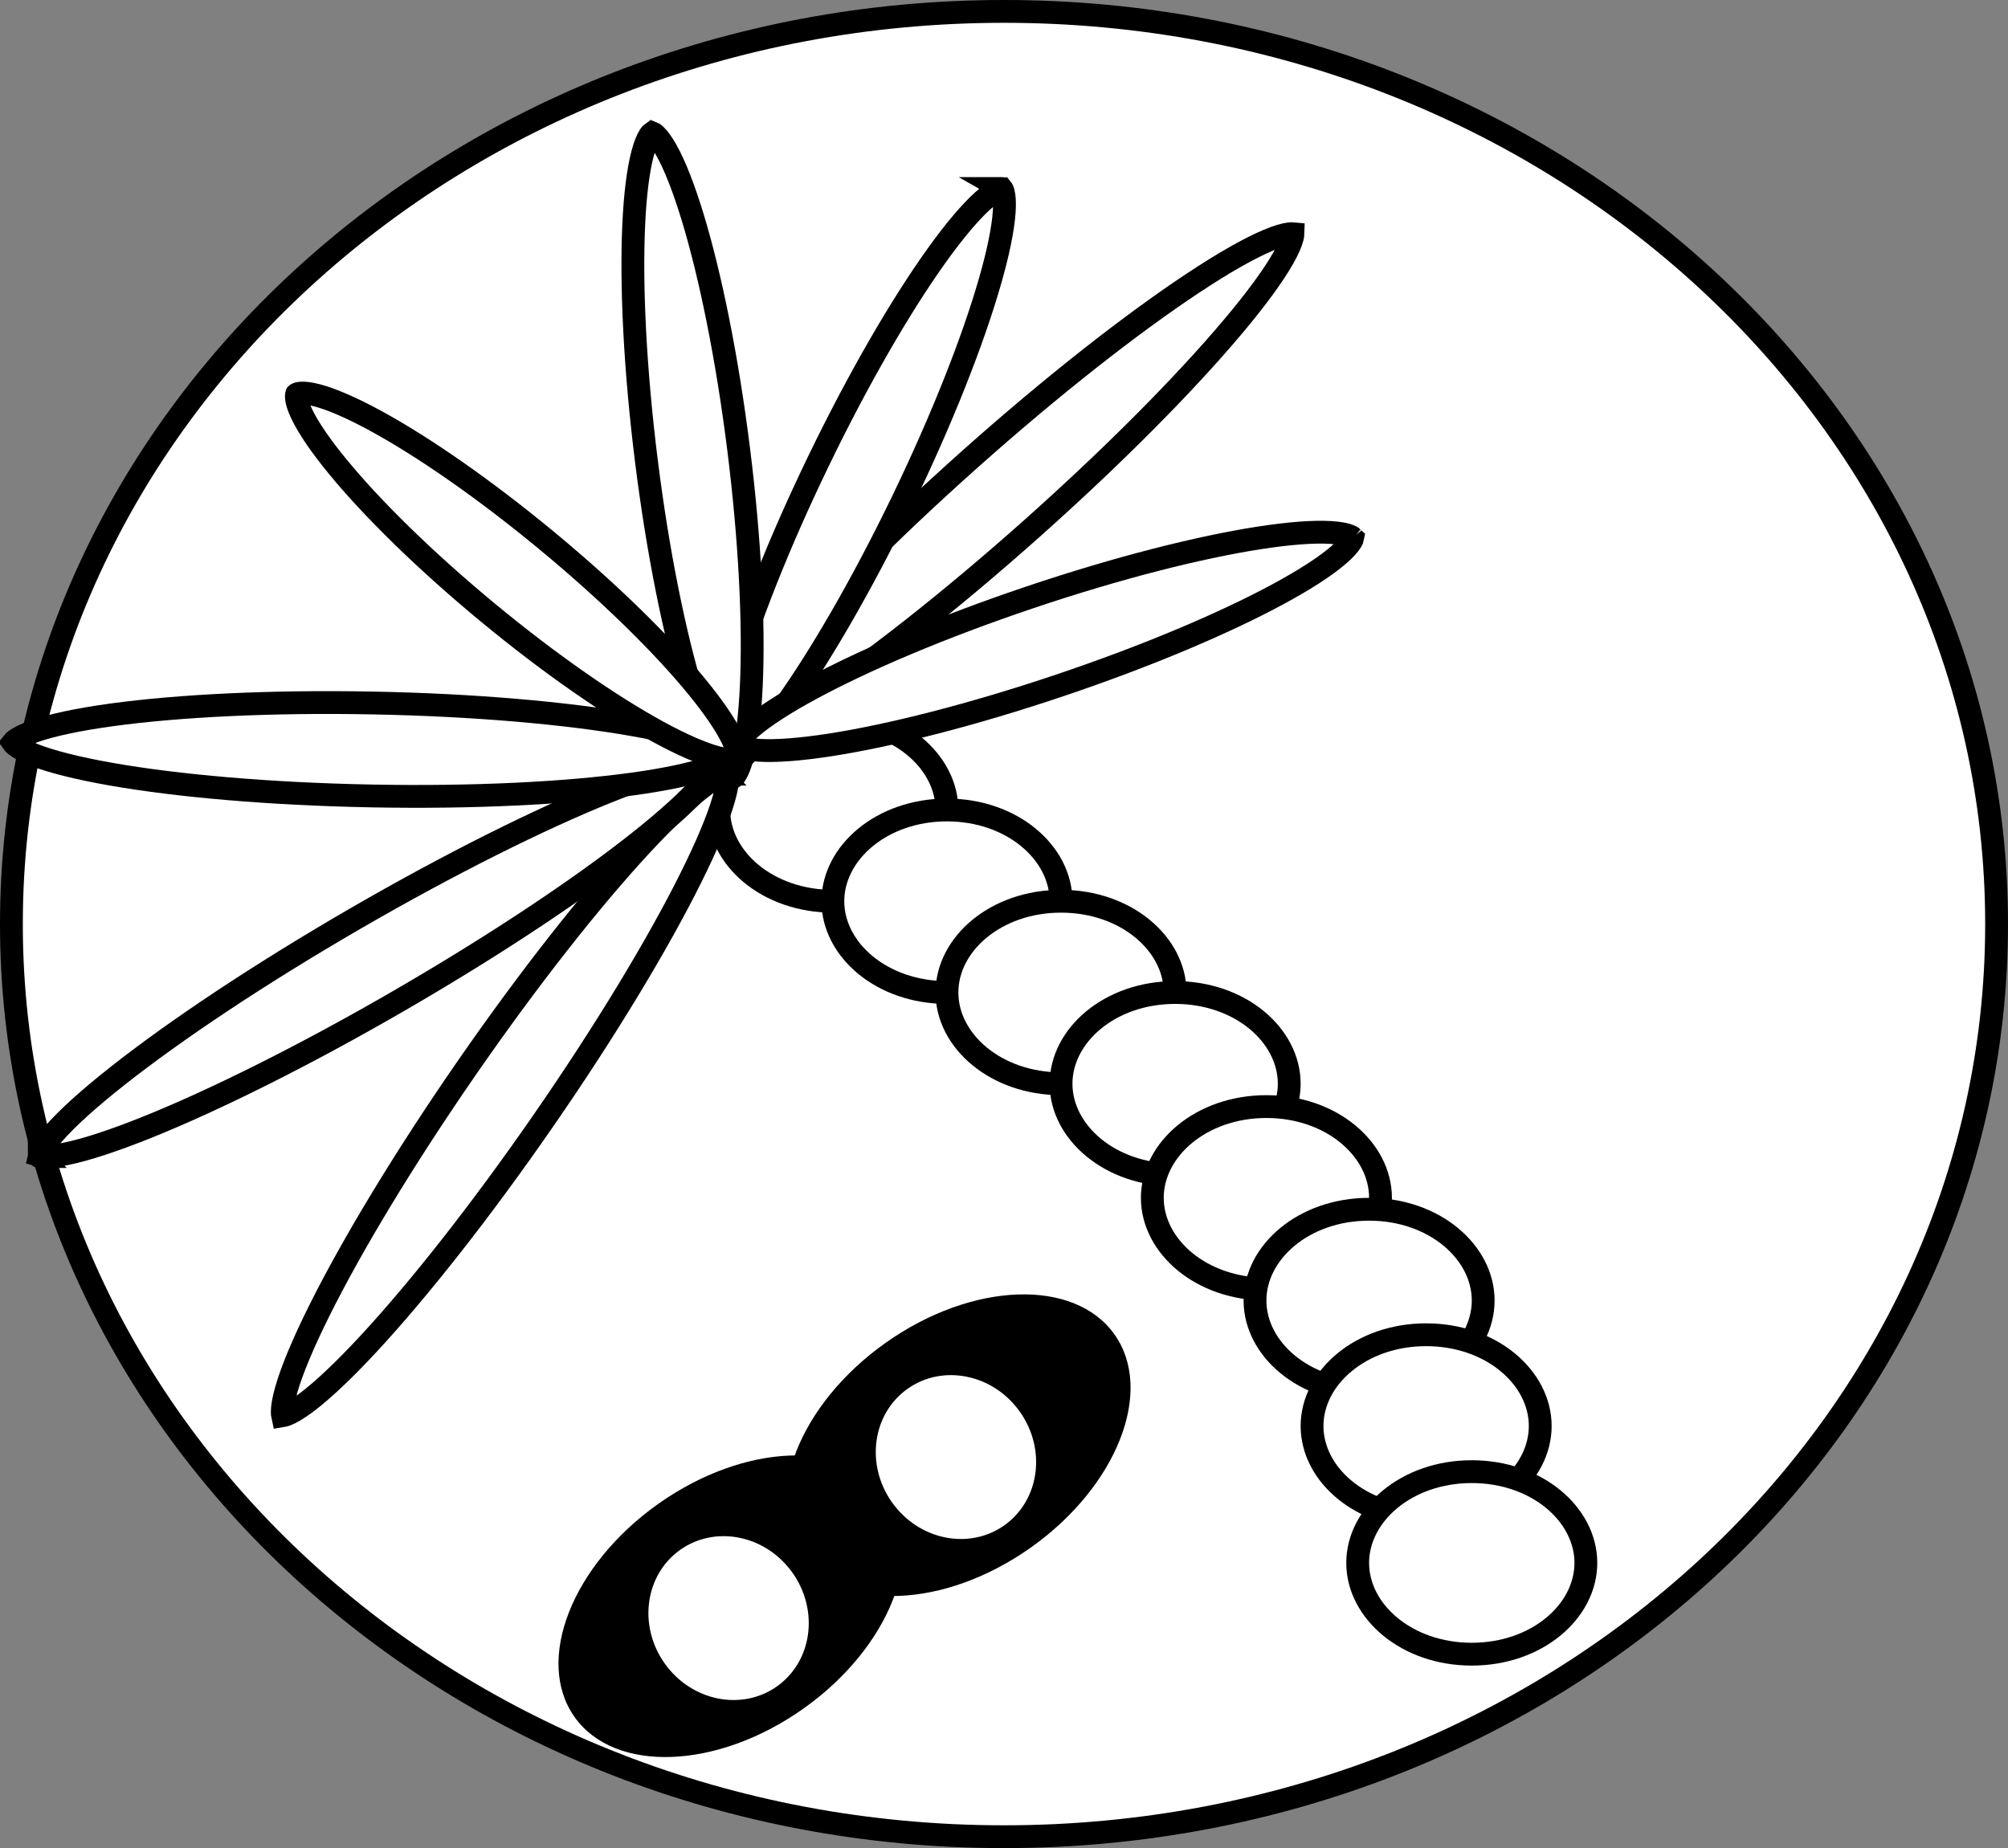 <svg width="88" height="81" viewBox="0 0 88 81" fill="none" xmlns="http://www.w3.org/2000/svg">
<rect x="0" y="0" width="88" height="81" fill="#808080" stroke="none"/>
<path d="M87.5 40.5C87.5 18.447 68.064 0.5 44 0.5C19.936 0.5 0.5 18.447 0.5 40.5C0.5 62.553 19.936 80.5 44 80.5C68.064 80.5 87.5 62.553 87.5 40.5Z" fill="white" stroke="black"/>
<path d="M41.5 35.5C41.5 37.62 39.36 39.5 36.5 39.5C33.64 39.5 31.5 37.62 31.5 35.5C31.5 33.38 33.64 31.5 36.5 31.5C39.36 31.5 41.5 33.38 41.5 35.5Z" fill="white" stroke="black"/>
<path d="M46.5 39.5C46.5 41.62 44.36 43.5 41.5 43.5C38.64 43.5 36.5 41.62 36.5 39.5C36.5 37.38 38.64 35.5 41.5 35.5C44.36 35.5 46.5 37.38 46.5 39.5Z" fill="white" stroke="black"/>
<path d="M51.5 43.5C51.5 45.62 49.36 47.5 46.5 47.5C43.64 47.5 41.5 45.62 41.5 43.5C41.5 41.38 43.64 39.5 46.5 39.5C49.36 39.5 51.5 41.38 51.5 43.5Z" fill="white" stroke="black"/>
<path d="M56.5 47.5C56.5 49.62 54.36 51.5 51.5 51.5C48.64 51.5 46.5 49.62 46.5 47.5C46.5 45.38 48.64 43.5 51.5 43.5C54.36 43.5 56.5 45.38 56.5 47.5Z" fill="white" stroke="black"/>
<path d="M60.5 52.5C60.5 54.62 58.36 56.5 55.5 56.5C52.64 56.5 50.5 54.62 50.5 52.5C50.5 50.38 52.64 48.5 55.5 48.5C58.36 48.5 60.5 50.38 60.5 52.5Z" fill="white" stroke="black"/>
<path d="M65 57C65 59.12 62.86 61 60 61C57.14 61 55 59.12 55 57C55 54.88 57.14 53 60 53C62.86 53 65 54.88 65 57Z" fill="white" stroke="black"/>
<path d="M67.5 62.5C67.5 64.62 65.36 66.5 62.5 66.5C59.64 66.5 57.5 64.62 57.5 62.5C57.5 60.38 59.64 58.5 62.5 58.5C65.36 58.5 67.5 60.38 67.5 62.5Z" fill="white" stroke="black"/>
<path d="M69.5 68.5C69.5 70.62 67.36 72.5 64.5 72.5C61.64 72.5 59.5 70.62 59.5 68.5C59.5 66.38 61.64 64.5 64.5 64.5C67.36 64.5 69.5 66.38 69.5 68.5Z" fill="white" stroke="black"/>
<path d="M31.728 33.917C31.801 33.891 31.85 33.879 31.882 33.874C31.889 33.906 31.896 33.956 31.896 34.034C31.898 34.252 31.846 34.575 31.722 35.01C31.476 35.874 30.981 37.06 30.266 38.494C28.839 41.356 26.574 45.126 23.809 49.122C21.044 53.117 18.314 56.565 16.139 58.909C15.048 60.083 14.112 60.965 13.391 61.499C13.027 61.769 12.743 61.931 12.539 62.007C12.466 62.034 12.416 62.045 12.385 62.05C12.378 62.018 12.371 61.968 12.37 61.89C12.369 61.672 12.421 61.349 12.545 60.914C12.791 60.05 13.286 58.864 14.001 57.43C15.428 54.568 17.693 50.798 20.458 46.802C23.223 42.807 25.953 39.359 28.128 37.015C29.218 35.841 30.154 34.959 30.876 34.425C31.239 34.155 31.523 33.993 31.728 33.917ZM12.337 62.052C12.337 62.052 12.337 62.052 12.338 62.052L12.337 62.052ZM12.399 62.095C12.399 62.095 12.399 62.095 12.399 62.094L12.399 62.095Z" fill="white"/>
<path d="M31.728 33.917C31.801 33.891 31.85 33.879 31.882 33.874C31.889 33.906 31.896 33.956 31.896 34.034C31.898 34.252 31.846 34.575 31.722 35.01C31.476 35.874 30.981 37.06 30.266 38.494C28.839 41.356 26.574 45.126 23.809 49.122C21.044 53.117 18.314 56.565 16.139 58.909C15.048 60.083 14.112 60.965 13.391 61.499C13.027 61.769 12.743 61.931 12.539 62.007C12.466 62.034 12.416 62.045 12.385 62.05C12.378 62.018 12.371 61.968 12.37 61.89C12.369 61.672 12.421 61.349 12.545 60.914C12.791 60.05 13.286 58.864 14.001 57.43C15.428 54.568 17.693 50.798 20.458 46.802C23.223 42.807 25.953 39.359 28.128 37.015C29.218 35.841 30.154 34.959 30.876 34.425C31.239 34.155 31.523 33.993 31.728 33.917ZM12.337 62.052C12.337 62.052 12.337 62.052 12.338 62.052L12.337 62.052ZM12.399 62.095C12.399 62.095 12.399 62.095 12.399 62.094L12.399 62.095Z" fill="white"/>
<path d="M31.728 33.917C31.801 33.891 31.85 33.879 31.882 33.874C31.889 33.906 31.896 33.956 31.896 34.034C31.898 34.252 31.846 34.575 31.722 35.01C31.476 35.874 30.981 37.06 30.266 38.494C28.839 41.356 26.574 45.126 23.809 49.122C21.044 53.117 18.314 56.565 16.139 58.909C15.048 60.083 14.112 60.965 13.391 61.499C13.027 61.769 12.743 61.931 12.539 62.007C12.466 62.034 12.416 62.045 12.385 62.05C12.378 62.018 12.371 61.968 12.37 61.89C12.369 61.672 12.421 61.349 12.545 60.914C12.791 60.05 13.286 58.864 14.001 57.43C15.428 54.568 17.693 50.798 20.458 46.802C23.223 42.807 25.953 39.359 28.128 37.015C29.218 35.841 30.154 34.959 30.876 34.425C31.239 34.155 31.523 33.993 31.728 33.917ZM12.337 62.052C12.337 62.052 12.337 62.052 12.338 62.052L12.337 62.052ZM12.399 62.095C12.399 62.095 12.399 62.095 12.399 62.094L12.399 62.095Z" stroke="black"/>
<path d="M31.21 33.431C31.287 33.438 31.337 33.449 31.368 33.458C31.36 33.489 31.345 33.538 31.313 33.608C31.221 33.806 31.036 34.076 30.739 34.417C30.148 35.093 29.195 35.956 27.937 36.949C25.427 38.93 21.772 41.376 17.569 43.814C13.365 46.251 9.426 48.207 6.46 49.401C4.973 49.999 3.751 50.398 2.87 50.575C2.427 50.663 2.1 50.69 1.883 50.67C1.806 50.664 1.756 50.653 1.726 50.644C1.733 50.612 1.748 50.564 1.78 50.493C1.872 50.295 2.057 50.025 2.354 49.684C2.945 49.008 3.898 48.145 5.156 47.153C7.666 45.172 11.321 42.725 15.524 40.288C19.728 37.851 23.667 35.894 26.633 34.7C28.12 34.102 29.342 33.703 30.223 33.527C30.666 33.438 30.993 33.412 31.21 33.431ZM1.681 50.625C1.681 50.625 1.682 50.626 1.682 50.626L1.681 50.625ZM1.72 50.691C1.72 50.691 1.719 50.691 1.719 50.69L1.72 50.691Z" fill="white"/>
<path d="M31.21 33.431C31.287 33.438 31.337 33.449 31.368 33.458C31.36 33.489 31.345 33.538 31.313 33.608C31.221 33.806 31.036 34.076 30.739 34.417C30.148 35.093 29.195 35.956 27.937 36.949C25.427 38.93 21.772 41.376 17.569 43.814C13.365 46.251 9.426 48.207 6.46 49.401C4.973 49.999 3.751 50.398 2.87 50.575C2.427 50.663 2.1 50.69 1.883 50.67C1.806 50.664 1.756 50.653 1.726 50.644C1.733 50.612 1.748 50.564 1.78 50.493C1.872 50.295 2.057 50.025 2.354 49.684C2.945 49.008 3.898 48.145 5.156 47.153C7.666 45.172 11.321 42.725 15.524 40.288C19.728 37.851 23.667 35.894 26.633 34.7C28.12 34.102 29.342 33.703 30.223 33.527C30.666 33.438 30.993 33.412 31.21 33.431ZM1.681 50.625C1.681 50.625 1.682 50.626 1.682 50.626L1.681 50.625ZM1.72 50.691C1.72 50.691 1.719 50.691 1.719 50.69L1.72 50.691Z" fill="white"/>
<path d="M31.21 33.431C31.287 33.438 31.337 33.449 31.368 33.458C31.36 33.489 31.345 33.538 31.313 33.608C31.221 33.806 31.036 34.076 30.739 34.417C30.148 35.093 29.195 35.956 27.937 36.949C25.427 38.93 21.772 41.376 17.569 43.814C13.365 46.251 9.426 48.207 6.46 49.401C4.973 49.999 3.751 50.398 2.87 50.575C2.427 50.663 2.1 50.69 1.883 50.67C1.806 50.664 1.756 50.653 1.726 50.644C1.733 50.612 1.748 50.564 1.78 50.493C1.872 50.295 2.057 50.025 2.354 49.684C2.945 49.008 3.898 48.145 5.156 47.153C7.666 45.172 11.321 42.725 15.524 40.288C19.728 37.851 23.667 35.894 26.633 34.7C28.12 34.102 29.342 33.703 30.223 33.527C30.666 33.438 30.993 33.412 31.21 33.431ZM1.681 50.625C1.681 50.625 1.682 50.626 1.682 50.626L1.681 50.625ZM1.72 50.691C1.72 50.691 1.719 50.691 1.719 50.69L1.72 50.691Z" stroke="black"/>
<path d="M56.504 10.248C56.581 10.239 56.632 10.24 56.664 10.243C56.663 10.275 56.658 10.326 56.64 10.401C56.59 10.614 56.463 10.915 56.24 11.309C55.798 12.09 55.037 13.127 54.004 14.352C51.944 16.797 48.855 19.928 45.227 23.16C41.598 26.392 38.133 29.1 35.467 30.865C34.131 31.75 33.013 32.386 32.186 32.736C31.77 32.912 31.455 33.003 31.238 33.028C31.162 33.037 31.111 33.037 31.079 33.034C31.079 33.002 31.085 32.951 31.102 32.876C31.152 32.663 31.279 32.361 31.502 31.968C31.945 31.186 32.705 30.15 33.738 28.924C35.799 26.48 38.887 23.349 42.516 20.117C46.144 16.885 49.61 14.177 52.276 12.412C53.612 11.527 54.729 10.89 55.556 10.541C55.973 10.364 56.287 10.273 56.504 10.248ZM31.032 33.025C31.032 33.025 31.032 33.025 31.033 33.025L31.032 33.025ZM31.082 33.081C31.082 33.081 31.082 33.081 31.082 33.081L31.082 33.081Z" fill="white"/>
<path d="M56.504 10.248C56.581 10.239 56.632 10.24 56.664 10.243C56.663 10.275 56.658 10.326 56.64 10.401C56.59 10.614 56.463 10.915 56.24 11.309C55.798 12.09 55.037 13.127 54.004 14.352C51.944 16.797 48.855 19.928 45.227 23.16C41.598 26.392 38.133 29.1 35.467 30.865C34.131 31.75 33.013 32.386 32.186 32.736C31.77 32.912 31.455 33.003 31.238 33.028C31.162 33.037 31.111 33.037 31.079 33.034C31.079 33.002 31.085 32.951 31.102 32.876C31.152 32.663 31.279 32.361 31.502 31.968C31.945 31.186 32.705 30.15 33.738 28.924C35.799 26.48 38.887 23.349 42.516 20.117C46.144 16.885 49.61 14.177 52.276 12.412C53.612 11.527 54.729 10.89 55.556 10.541C55.973 10.364 56.287 10.273 56.504 10.248ZM31.032 33.025C31.032 33.025 31.032 33.025 31.033 33.025L31.032 33.025ZM31.082 33.081C31.082 33.081 31.082 33.081 31.082 33.081L31.082 33.081Z" fill="white"/>
<path d="M56.504 10.248C56.581 10.239 56.632 10.24 56.664 10.243C56.663 10.275 56.658 10.326 56.64 10.401C56.59 10.614 56.463 10.915 56.24 11.309C55.798 12.09 55.037 13.127 54.004 14.352C51.944 16.797 48.855 19.928 45.227 23.16C41.598 26.392 38.133 29.1 35.467 30.865C34.131 31.75 33.013 32.386 32.186 32.736C31.77 32.912 31.455 33.003 31.238 33.028C31.162 33.037 31.111 33.037 31.079 33.034C31.079 33.002 31.085 32.951 31.102 32.876C31.152 32.663 31.279 32.361 31.502 31.968C31.945 31.186 32.705 30.15 33.738 28.924C35.799 26.48 38.887 23.349 42.516 20.117C46.144 16.885 49.61 14.177 52.276 12.412C53.612 11.527 54.729 10.89 55.556 10.541C55.973 10.364 56.287 10.273 56.504 10.248ZM31.032 33.025C31.032 33.025 31.032 33.025 31.033 33.025L31.032 33.025ZM31.082 33.081C31.082 33.081 31.082 33.081 31.082 33.081L31.082 33.081Z" stroke="black"/>
<path d="M32.056 33.124C32.056 33.124 32.056 33.124 32.056 33.125L32.056 33.124ZM31.921 33.032C31.99 33.087 32.024 33.126 32.041 33.149C32.023 33.171 31.987 33.209 31.917 33.26C31.755 33.379 31.486 33.513 31.093 33.649C30.31 33.921 29.153 34.166 27.691 34.366C24.773 34.765 20.732 34.971 16.262 34.885C11.791 34.8 7.761 34.44 4.861 33.93C3.407 33.674 2.26 33.385 1.489 33.084C1.1 32.932 0.837 32.788 0.68 32.663C0.611 32.609 0.577 32.57 0.561 32.547C0.578 32.525 0.614 32.487 0.684 32.435C0.846 32.317 1.115 32.183 1.509 32.046C2.291 31.775 3.448 31.529 4.911 31.329C7.828 30.931 11.869 30.725 16.34 30.811C20.81 30.896 24.84 31.256 27.74 31.766C29.194 32.021 30.341 32.311 31.112 32.612C31.501 32.764 31.764 32.908 31.921 33.032ZM0.545 32.572C0.545 32.572 0.545 32.572 0.545 32.571L0.545 32.572Z" fill="white"/>
<path d="M32.056 33.124C32.056 33.124 32.056 33.124 32.056 33.125L32.056 33.124ZM31.921 33.032C31.99 33.087 32.024 33.126 32.041 33.149C32.023 33.171 31.987 33.209 31.917 33.26C31.755 33.379 31.486 33.513 31.093 33.649C30.31 33.921 29.153 34.166 27.691 34.366C24.773 34.765 20.732 34.971 16.262 34.885C11.791 34.8 7.761 34.44 4.861 33.93C3.407 33.674 2.26 33.385 1.489 33.084C1.1 32.932 0.837 32.788 0.68 32.663C0.611 32.609 0.577 32.57 0.561 32.547C0.578 32.525 0.614 32.487 0.684 32.435C0.846 32.317 1.115 32.183 1.509 32.046C2.291 31.775 3.448 31.529 4.911 31.329C7.828 30.931 11.869 30.725 16.34 30.811C20.81 30.896 24.84 31.256 27.74 31.766C29.194 32.021 30.341 32.311 31.112 32.612C31.501 32.764 31.764 32.908 31.921 33.032ZM0.545 32.572C0.545 32.572 0.545 32.572 0.545 32.571L0.545 32.572Z" fill="white"/>
<path d="M32.056 33.124C32.056 33.124 32.056 33.124 32.056 33.125L32.056 33.124ZM31.921 33.032C31.99 33.087 32.024 33.126 32.041 33.149C32.023 33.171 31.987 33.209 31.917 33.26C31.755 33.379 31.486 33.513 31.093 33.649C30.31 33.921 29.153 34.166 27.691 34.366C24.773 34.765 20.732 34.971 16.262 34.885C11.791 34.8 7.761 34.44 4.861 33.93C3.407 33.674 2.26 33.385 1.489 33.084C1.1 32.932 0.837 32.788 0.68 32.663C0.611 32.609 0.577 32.57 0.561 32.547C0.578 32.525 0.614 32.487 0.684 32.435C0.846 32.317 1.115 32.183 1.509 32.046C2.291 31.775 3.448 31.529 4.911 31.329C7.828 30.931 11.869 30.725 16.34 30.811C20.81 30.896 24.84 31.256 27.74 31.766C29.194 32.021 30.341 32.311 31.112 32.612C31.501 32.764 31.764 32.908 31.921 33.032ZM0.545 32.572C0.545 32.572 0.545 32.572 0.545 32.571L0.545 32.572Z" stroke="black"/>
<path d="M43.897 8.262C43.898 8.262 43.898 8.262 43.899 8.263L43.897 8.262ZM43.739 8.321C43.833 8.28 43.884 8.272 43.906 8.272C43.92 8.289 43.946 8.334 43.971 8.434C44.016 8.61 44.036 8.881 44.011 9.259C43.963 10.011 43.751 11.062 43.38 12.35C42.642 14.918 41.304 18.333 39.54 21.982C37.775 25.631 35.928 28.801 34.374 30.974C33.594 32.064 32.903 32.884 32.344 33.388C32.062 33.642 31.837 33.795 31.671 33.869C31.578 33.911 31.526 33.918 31.504 33.919C31.491 33.901 31.465 33.856 31.439 33.757C31.394 33.58 31.375 33.309 31.399 32.931C31.447 32.18 31.66 31.128 32.03 29.841C32.769 27.273 34.106 23.857 35.871 20.208C37.635 16.559 39.482 13.39 41.036 11.216C41.816 10.127 42.508 9.307 43.067 8.803C43.348 8.549 43.573 8.396 43.739 8.321ZM31.491 33.918C31.491 33.918 31.491 33.918 31.492 33.918L31.491 33.918ZM31.513 33.929C31.513 33.929 31.512 33.929 31.512 33.928L31.513 33.929ZM43.918 8.272C43.919 8.272 43.92 8.272 43.92 8.272L43.918 8.272Z" fill="white"/>
<path d="M43.897 8.262C43.898 8.262 43.898 8.262 43.899 8.263L43.897 8.262ZM43.739 8.321C43.833 8.28 43.884 8.272 43.906 8.272C43.92 8.289 43.946 8.334 43.971 8.434C44.016 8.61 44.036 8.881 44.011 9.259C43.963 10.011 43.751 11.062 43.38 12.35C42.642 14.918 41.304 18.333 39.54 21.982C37.775 25.631 35.928 28.801 34.374 30.974C33.594 32.064 32.903 32.884 32.344 33.388C32.062 33.642 31.837 33.795 31.671 33.869C31.578 33.911 31.526 33.918 31.504 33.919C31.491 33.901 31.465 33.856 31.439 33.757C31.394 33.58 31.375 33.309 31.399 32.931C31.447 32.18 31.66 31.128 32.03 29.841C32.769 27.273 34.106 23.857 35.871 20.208C37.635 16.559 39.482 13.39 41.036 11.216C41.816 10.127 42.508 9.307 43.067 8.803C43.348 8.549 43.573 8.396 43.739 8.321ZM31.491 33.918C31.491 33.918 31.491 33.918 31.492 33.918L31.491 33.918ZM31.513 33.929C31.513 33.929 31.512 33.929 31.512 33.928L31.513 33.929ZM43.918 8.272C43.919 8.272 43.92 8.272 43.92 8.272L43.918 8.272Z" fill="white"/>
<path d="M43.897 8.262C43.898 8.262 43.898 8.262 43.899 8.263L43.897 8.262ZM43.739 8.321C43.833 8.28 43.884 8.272 43.906 8.272C43.92 8.289 43.946 8.334 43.971 8.434C44.016 8.61 44.036 8.881 44.011 9.259C43.963 10.011 43.751 11.062 43.38 12.35C42.642 14.918 41.304 18.333 39.54 21.982C37.775 25.631 35.928 28.801 34.374 30.974C33.594 32.064 32.903 32.884 32.344 33.388C32.062 33.642 31.837 33.795 31.671 33.869C31.578 33.911 31.526 33.918 31.504 33.919C31.491 33.901 31.465 33.856 31.439 33.757C31.394 33.58 31.375 33.309 31.399 32.931C31.447 32.18 31.66 31.128 32.03 29.841C32.769 27.273 34.106 23.857 35.871 20.208C37.635 16.559 39.482 13.39 41.036 11.216C41.816 10.127 42.508 9.307 43.067 8.803C43.348 8.549 43.573 8.396 43.739 8.321ZM31.491 33.918C31.491 33.918 31.491 33.918 31.492 33.918L31.491 33.918ZM31.513 33.929C31.513 33.929 31.512 33.929 31.512 33.928L31.513 33.929ZM43.918 8.272C43.919 8.272 43.92 8.272 43.92 8.272L43.918 8.272Z" stroke="black"/>
<path d="M28.568 5.812C28.568 5.812 28.568 5.812 28.57 5.812L28.568 5.812ZM28.468 5.948C28.523 5.862 28.562 5.828 28.581 5.815C28.602 5.823 28.648 5.846 28.723 5.916C28.857 6.04 29.021 6.257 29.206 6.587C29.574 7.244 29.967 8.242 30.357 9.524C31.134 12.08 31.869 15.674 32.372 19.696C32.875 23.718 33.049 27.382 32.926 30.051C32.865 31.39 32.73 32.454 32.535 33.181C32.437 33.547 32.331 33.798 32.232 33.95C32.177 34.036 32.138 34.071 32.119 34.083C32.098 34.075 32.052 34.052 31.977 33.983C31.843 33.859 31.679 33.642 31.494 33.311C31.126 32.655 30.733 31.657 30.343 30.375C29.566 27.818 28.831 24.224 28.328 20.202C27.825 16.18 27.651 12.516 27.773 9.847C27.835 8.509 27.97 7.444 28.165 6.717C28.263 6.351 28.369 6.101 28.468 5.948ZM32.108 34.09C32.108 34.09 32.108 34.09 32.109 34.089L32.108 34.09ZM32.132 34.087C32.132 34.087 32.132 34.087 32.13 34.087L32.132 34.087ZM28.591 5.809C28.592 5.809 28.592 5.809 28.592 5.809L28.591 5.809Z" fill="white"/>
<path d="M28.568 5.812C28.568 5.812 28.568 5.812 28.57 5.812L28.568 5.812ZM28.468 5.948C28.523 5.862 28.562 5.828 28.581 5.815C28.602 5.823 28.648 5.846 28.723 5.916C28.857 6.04 29.021 6.257 29.206 6.587C29.574 7.244 29.967 8.242 30.357 9.524C31.134 12.08 31.869 15.674 32.372 19.696C32.875 23.718 33.049 27.382 32.926 30.051C32.865 31.39 32.73 32.454 32.535 33.181C32.437 33.547 32.331 33.798 32.232 33.95C32.177 34.036 32.138 34.071 32.119 34.083C32.098 34.075 32.052 34.052 31.977 33.983C31.843 33.859 31.679 33.642 31.494 33.311C31.126 32.655 30.733 31.657 30.343 30.375C29.566 27.818 28.831 24.224 28.328 20.202C27.825 16.18 27.651 12.516 27.773 9.847C27.835 8.509 27.97 7.444 28.165 6.717C28.263 6.351 28.369 6.101 28.468 5.948ZM32.108 34.09C32.108 34.09 32.108 34.09 32.109 34.089L32.108 34.09ZM32.132 34.087C32.132 34.087 32.132 34.087 32.13 34.087L32.132 34.087ZM28.591 5.809C28.592 5.809 28.592 5.809 28.592 5.809L28.591 5.809Z" fill="white"/>
<path d="M28.568 5.812C28.568 5.812 28.568 5.812 28.57 5.812L28.568 5.812ZM28.468 5.948C28.523 5.862 28.562 5.828 28.581 5.815C28.602 5.823 28.648 5.846 28.723 5.916C28.857 6.04 29.021 6.257 29.206 6.587C29.574 7.244 29.967 8.242 30.357 9.524C31.134 12.08 31.869 15.674 32.372 19.696C32.875 23.718 33.049 27.382 32.926 30.051C32.865 31.39 32.73 32.454 32.535 33.181C32.437 33.547 32.331 33.798 32.232 33.95C32.177 34.036 32.138 34.071 32.119 34.083C32.098 34.075 32.052 34.052 31.977 33.983C31.843 33.859 31.679 33.642 31.494 33.311C31.126 32.655 30.733 31.657 30.343 30.375C29.566 27.818 28.831 24.224 28.328 20.202C27.825 16.18 27.651 12.516 27.773 9.847C27.835 8.509 27.97 7.444 28.165 6.717C28.263 6.351 28.369 6.101 28.468 5.948ZM32.108 34.09C32.108 34.09 32.108 34.09 32.109 34.089L32.108 34.09ZM32.132 34.087C32.132 34.087 32.132 34.087 32.13 34.087L32.132 34.087ZM28.591 5.809C28.592 5.809 28.592 5.809 28.592 5.809L28.591 5.809Z" stroke="black"/>
<path d="M59.288 23.552C59.288 23.552 59.288 23.553 59.288 23.554L59.288 23.552ZM59.134 23.481C59.23 23.519 59.271 23.55 59.287 23.566C59.283 23.588 59.27 23.638 59.216 23.725C59.122 23.881 58.942 24.085 58.655 24.332C58.084 24.824 57.184 25.407 56.005 26.044C53.654 27.314 50.279 28.749 46.437 30.042C42.596 31.335 39.039 32.234 36.399 32.645C35.075 32.851 34.005 32.93 33.254 32.884C32.876 32.861 32.609 32.807 32.44 32.74C32.344 32.703 32.303 32.671 32.287 32.656C32.291 32.634 32.304 32.584 32.358 32.496C32.452 32.341 32.632 32.137 32.919 31.89C33.49 31.398 34.389 30.814 35.569 30.178C37.92 28.908 41.295 27.473 45.137 26.18C48.978 24.886 52.535 23.988 55.175 23.577C56.499 23.371 57.569 23.291 58.32 23.338C58.698 23.361 58.965 23.415 59.134 23.481ZM32.278 32.646C32.279 32.646 32.279 32.646 32.279 32.647L32.278 32.646ZM32.286 32.669C32.286 32.669 32.286 32.669 32.286 32.667L32.286 32.669ZM59.294 23.574C59.295 23.575 59.296 23.576 59.296 23.576L59.294 23.574Z" fill="white"/>
<path d="M59.288 23.552C59.288 23.552 59.288 23.553 59.288 23.554L59.288 23.552ZM59.134 23.481C59.23 23.519 59.271 23.55 59.287 23.566C59.283 23.588 59.27 23.638 59.216 23.725C59.122 23.881 58.942 24.085 58.655 24.332C58.084 24.824 57.184 25.407 56.005 26.044C53.654 27.314 50.279 28.749 46.437 30.042C42.596 31.335 39.039 32.234 36.399 32.645C35.075 32.851 34.005 32.93 33.254 32.884C32.876 32.861 32.609 32.807 32.44 32.74C32.344 32.703 32.303 32.671 32.287 32.656C32.291 32.634 32.304 32.584 32.358 32.496C32.452 32.341 32.632 32.137 32.919 31.89C33.49 31.398 34.389 30.814 35.569 30.178C37.92 28.908 41.295 27.473 45.137 26.18C48.978 24.886 52.535 23.988 55.175 23.577C56.499 23.371 57.569 23.291 58.32 23.338C58.698 23.361 58.965 23.415 59.134 23.481ZM32.278 32.646C32.279 32.646 32.279 32.646 32.279 32.647L32.278 32.646ZM32.286 32.669C32.286 32.669 32.286 32.669 32.286 32.667L32.286 32.669ZM59.294 23.574C59.295 23.575 59.296 23.576 59.296 23.576L59.294 23.574Z" fill="white"/>
<path d="M59.288 23.552C59.288 23.552 59.288 23.553 59.288 23.554L59.288 23.552ZM59.134 23.481C59.23 23.519 59.271 23.55 59.287 23.566C59.283 23.588 59.27 23.638 59.216 23.725C59.122 23.881 58.942 24.085 58.655 24.332C58.084 24.824 57.184 25.407 56.005 26.044C53.654 27.314 50.279 28.749 46.437 30.042C42.596 31.335 39.039 32.234 36.399 32.645C35.075 32.851 34.005 32.93 33.254 32.884C32.876 32.861 32.609 32.807 32.44 32.74C32.344 32.703 32.303 32.671 32.287 32.656C32.291 32.634 32.304 32.584 32.358 32.496C32.452 32.341 32.632 32.137 32.919 31.89C33.49 31.398 34.389 30.814 35.569 30.178C37.92 28.908 41.295 27.473 45.137 26.18C48.978 24.886 52.535 23.988 55.175 23.577C56.499 23.371 57.569 23.291 58.32 23.338C58.698 23.361 58.965 23.415 59.134 23.481ZM32.278 32.646C32.279 32.646 32.279 32.646 32.279 32.647L32.278 32.646ZM32.286 32.669C32.286 32.669 32.286 32.669 32.286 32.667L32.286 32.669ZM59.294 23.574C59.295 23.575 59.296 23.576 59.296 23.576L59.294 23.574Z" stroke="black"/>
<path d="M32.319 33.253L32.318 33.254L32.315 33.256C32.312 33.258 32.305 33.263 32.292 33.268C32.266 33.279 32.218 33.293 32.139 33.298C31.977 33.309 31.738 33.283 31.413 33.197C30.768 33.025 29.898 32.649 28.858 32.082C26.783 30.952 24.118 29.114 21.362 26.834C18.605 24.553 16.301 22.28 14.802 20.454C14.05 19.538 13.517 18.755 13.228 18.153C13.082 17.85 13.011 17.62 12.992 17.459C12.983 17.38 12.987 17.331 12.993 17.303C12.996 17.289 12.999 17.282 13.001 17.278L13.002 17.275L13.003 17.274L13.004 17.273L13.007 17.271C13.01 17.269 13.016 17.264 13.029 17.259C13.055 17.248 13.104 17.234 13.182 17.229C13.345 17.218 13.584 17.244 13.908 17.33C14.554 17.502 15.423 17.878 16.464 18.445C18.538 19.575 21.203 21.413 23.96 23.694C26.716 25.974 29.021 28.247 30.52 30.073C31.272 30.989 31.804 31.773 32.094 32.374C32.239 32.677 32.31 32.907 32.329 33.068C32.339 33.147 32.334 33.197 32.328 33.224C32.325 33.238 32.322 33.245 32.321 33.249L32.319 33.252L32.319 33.253Z" fill="white"/>
<path d="M32.319 33.253L32.318 33.254L32.315 33.256C32.312 33.258 32.305 33.263 32.292 33.268C32.266 33.279 32.218 33.293 32.139 33.298C31.977 33.309 31.738 33.283 31.413 33.197C30.768 33.025 29.898 32.649 28.858 32.082C26.783 30.952 24.118 29.114 21.362 26.834C18.605 24.553 16.301 22.28 14.802 20.454C14.05 19.538 13.517 18.755 13.228 18.153C13.082 17.85 13.011 17.62 12.992 17.459C12.983 17.38 12.987 17.331 12.993 17.303C12.996 17.289 12.999 17.282 13.001 17.278L13.002 17.275L13.003 17.274L13.004 17.273L13.007 17.271C13.01 17.269 13.016 17.264 13.029 17.259C13.055 17.248 13.104 17.234 13.182 17.229C13.345 17.218 13.584 17.244 13.908 17.33C14.554 17.502 15.423 17.878 16.464 18.445C18.538 19.575 21.203 21.413 23.96 23.694C26.716 25.974 29.021 28.247 30.52 30.073C31.272 30.989 31.804 31.773 32.094 32.374C32.239 32.677 32.31 32.907 32.329 33.068C32.339 33.147 32.334 33.197 32.328 33.224C32.325 33.238 32.322 33.245 32.321 33.249L32.319 33.252L32.319 33.253Z" fill="white"/>
<path d="M32.319 33.253L32.318 33.254L32.315 33.256C32.312 33.258 32.305 33.263 32.292 33.268C32.266 33.279 32.218 33.293 32.139 33.298C31.977 33.309 31.738 33.283 31.413 33.197C30.768 33.025 29.898 32.649 28.858 32.082C26.783 30.952 24.118 29.114 21.362 26.834C18.605 24.553 16.301 22.28 14.802 20.454C14.05 19.538 13.517 18.755 13.228 18.153C13.082 17.85 13.011 17.62 12.992 17.459C12.983 17.38 12.987 17.331 12.993 17.303C12.996 17.289 12.999 17.282 13.001 17.278L13.002 17.275L13.003 17.274L13.004 17.273L13.007 17.271C13.01 17.269 13.016 17.264 13.029 17.259C13.055 17.248 13.104 17.234 13.182 17.229C13.345 17.218 13.584 17.244 13.908 17.33C14.554 17.502 15.423 17.878 16.464 18.445C18.538 19.575 21.203 21.413 23.96 23.694C26.716 25.974 29.021 28.247 30.52 30.073C31.272 30.989 31.804 31.773 32.094 32.374C32.239 32.677 32.31 32.907 32.329 33.068C32.339 33.147 32.334 33.197 32.328 33.224C32.325 33.238 32.322 33.245 32.321 33.249L32.319 33.252L32.319 33.253Z" stroke="black"/>
<ellipse cx="32.029" cy="70.399" rx="8.395" ry="5.5" transform="rotate(-35.315 32.029 70.399)" fill="black"/>
<ellipse cx="41.993" cy="63.341" rx="8.395" ry="5.5" transform="rotate(-35.315 41.993 63.341)" fill="black"/>
<ellipse cx="31.93" cy="70.919" rx="3.434" ry="3.667" transform="rotate(-35.315 31.93 70.919)" fill="white"/>
<ellipse cx="41.894" cy="63.861" rx="3.434" ry="3.667" transform="rotate(-35.315 41.894 63.861)" fill="white"/>
</svg>
